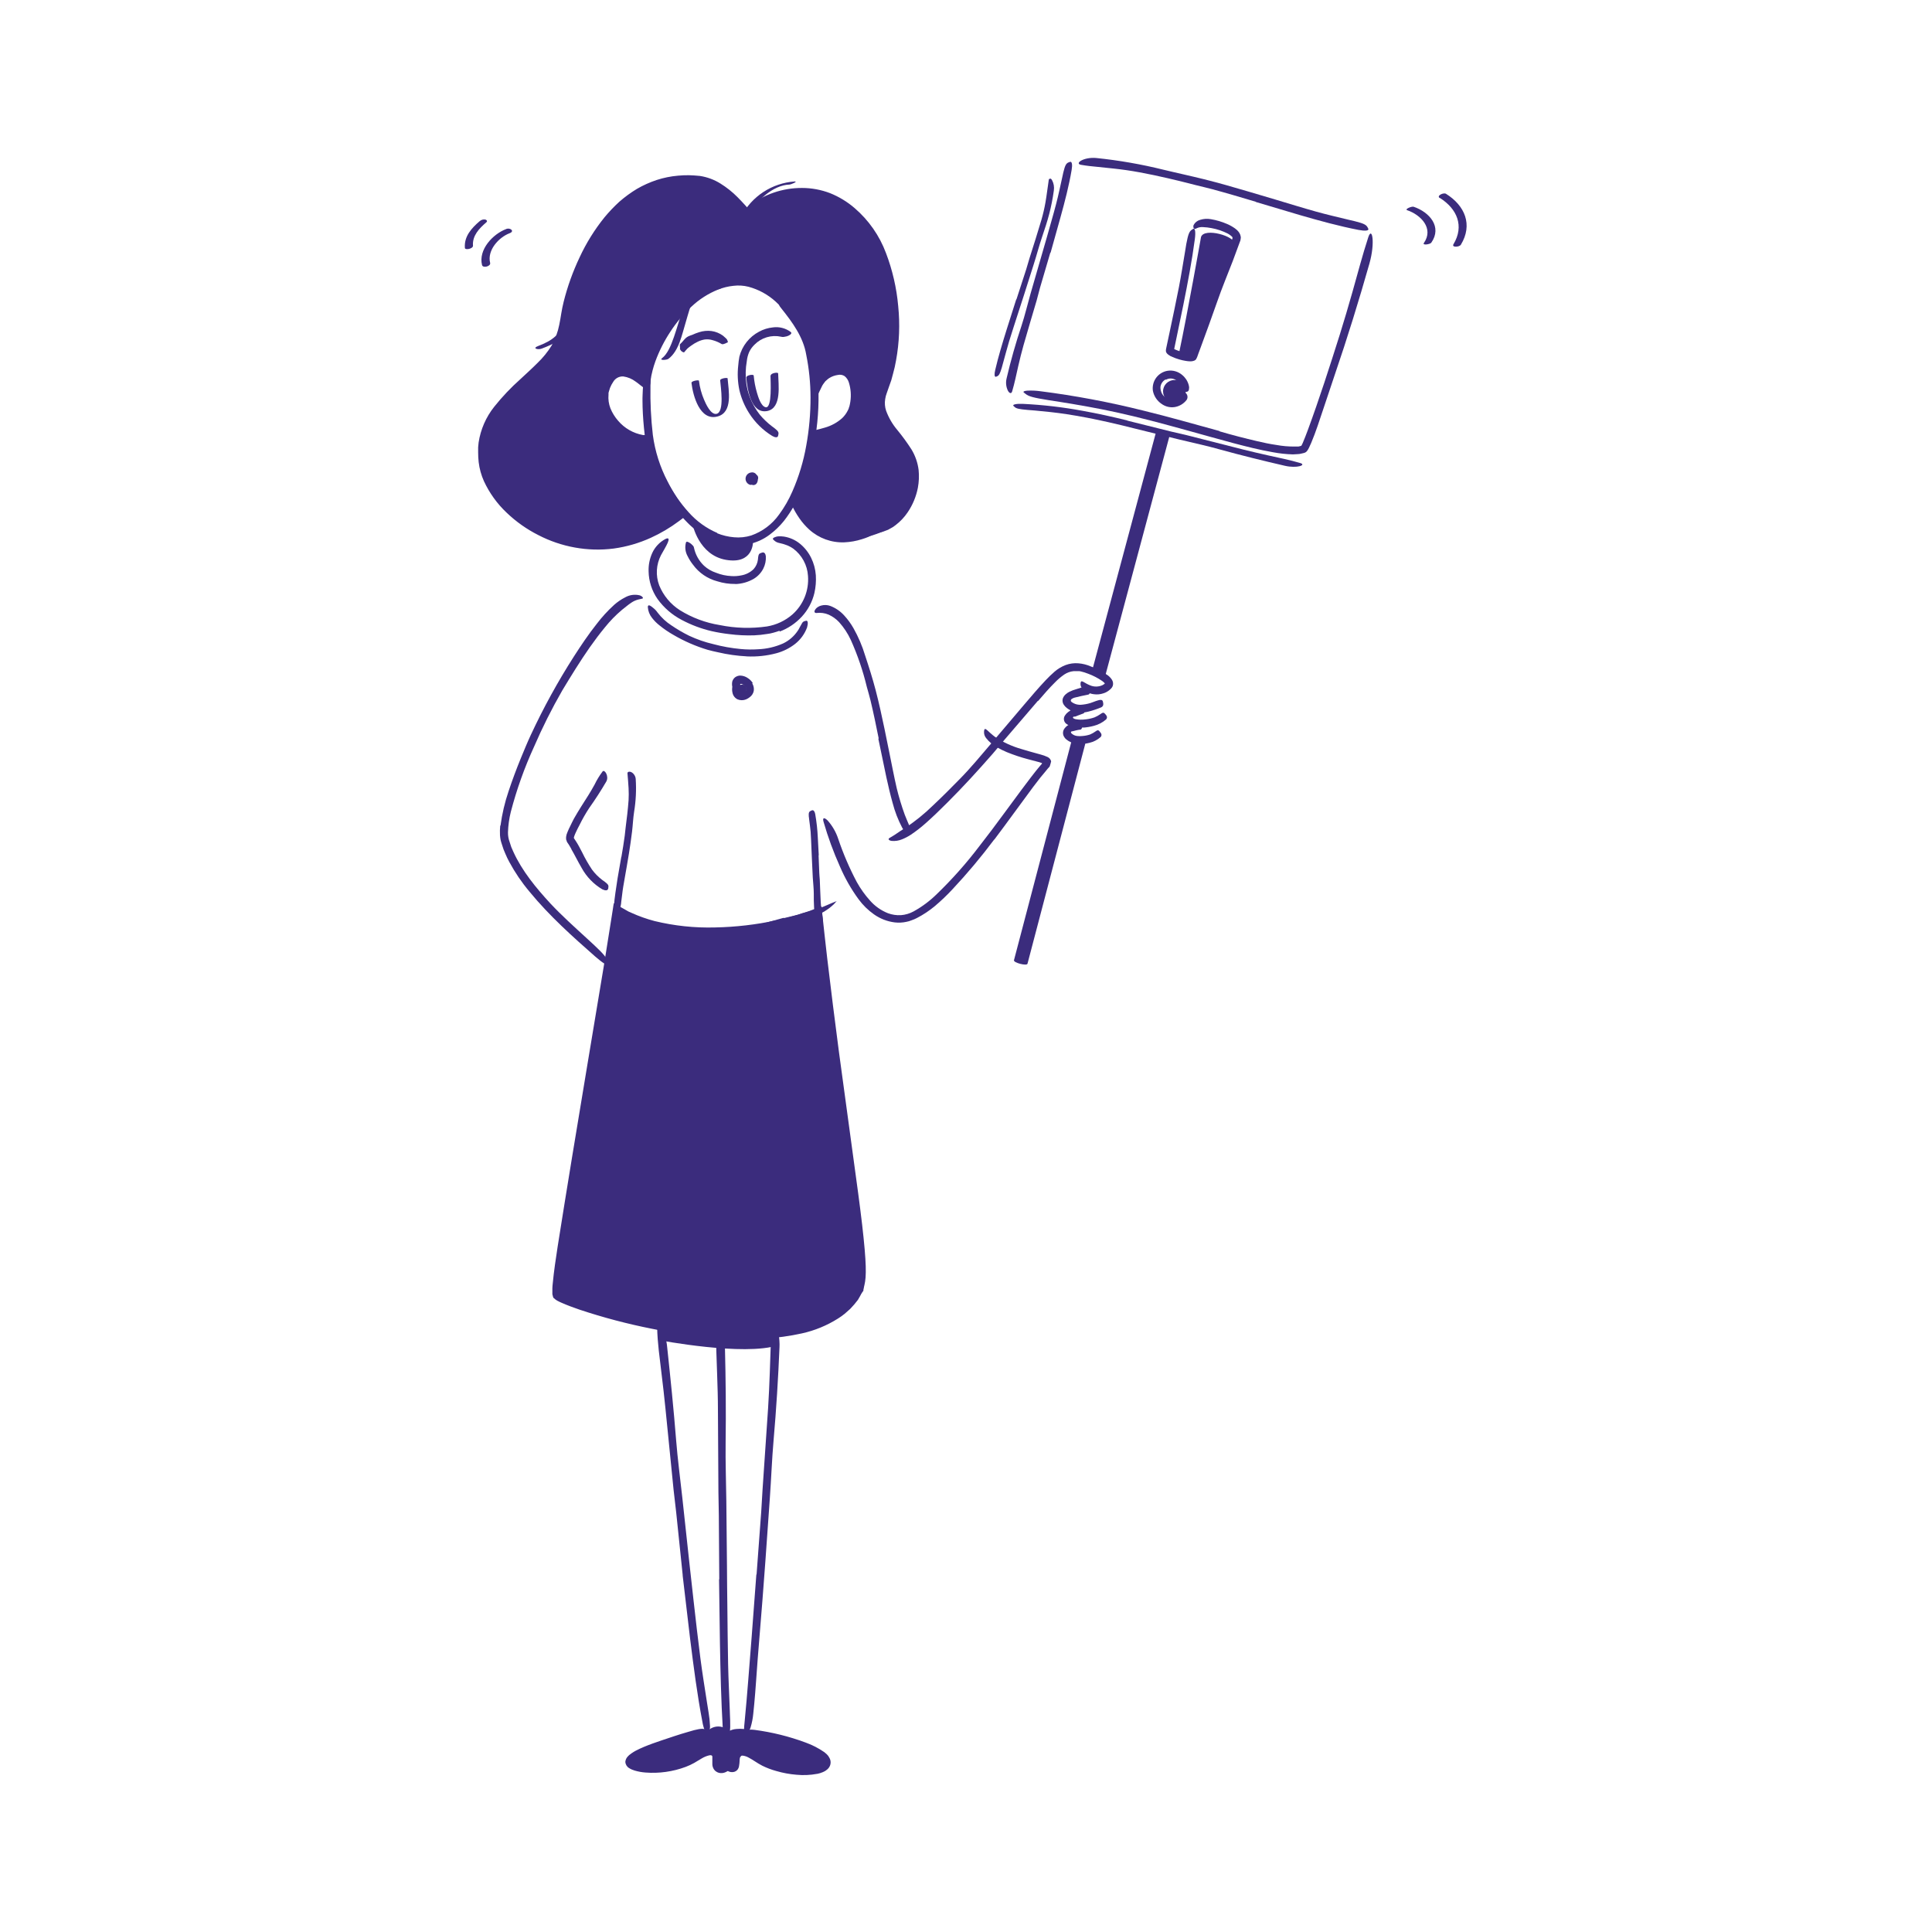 <svg width="300" height="300" viewBox="0 0 300 300" fill="none" xmlns="http://www.w3.org/2000/svg">
<path d="M106.012 244.615L105.003 234.882L104.593 231.334L103.341 218.809C103.156 216.957 102.943 215.094 102.718 213.265C102.447 210.9 102.089 208.557 102.043 206.14C102.043 205.379 102.36 205.488 102.712 206.094C103.203 207.048 103.503 208.089 103.595 209.157C104.108 213.963 104.605 218.78 104.991 223.655C105.222 226.569 105.626 229.58 105.949 232.552L107.01 242.359C107.23 244.367 107.455 246.398 107.68 248.388C108.026 251.434 108.366 254.492 108.758 257.504C109.064 259.852 109.433 262.119 109.791 264.427L110.033 265.944C110.148 266.614 110.22 267.29 110.247 267.969C110.275 268.289 110.213 268.611 110.068 268.898C110.02 269.01 109.962 269.118 109.895 269.221C109.785 269.342 109.647 269.221 109.497 268.886C109.29 268.378 109.143 267.848 109.058 267.305C108.268 263.186 107.703 258.819 107.155 254.423C106.774 251.163 106.387 247.88 106.001 244.615H106.012Z" fill="#3B2C7D"/>
<path d="M111.688 245.233L111.619 235.333L111.556 231.721L111.481 218.988C111.481 217.108 111.417 215.209 111.354 213.346C111.279 210.946 111.14 208.54 111.227 206.134C111.279 204.634 112.502 206.515 112.571 209.279C112.692 214.177 112.744 219.086 112.675 224.019C112.634 226.979 112.75 230.054 112.784 233.077L112.883 243.052C112.883 245.1 112.923 247.148 112.94 249.19C112.975 252.288 112.998 255.404 113.061 258.479C113.113 260.873 113.24 263.215 113.321 265.581C113.321 266.1 113.373 266.608 113.379 267.133C113.407 267.823 113.39 268.515 113.327 269.204C113.305 269.538 113.187 269.858 112.986 270.127C112.923 270.225 112.847 270.314 112.761 270.392C112.496 270.548 112.323 269.815 112.231 268.367C111.983 264.156 111.873 259.713 111.792 255.225C111.746 251.902 111.7 248.567 111.654 245.238L111.688 245.233Z" fill="#3B2C7D"/>
<path d="M117.481 244.483L118.202 234.744L118.416 231.185L119.269 218.654C119.391 216.802 119.466 214.933 119.535 213.092C119.627 210.727 119.65 208.344 119.887 205.985C120.037 204.513 121.139 206.44 121.041 209.169C120.839 214.004 120.544 218.833 120.117 223.696C119.864 226.581 119.754 229.644 119.541 232.621L118.848 242.429C118.698 244.442 118.542 246.467 118.392 248.475C118.144 251.521 117.902 254.59 117.654 257.619C117.469 259.973 117.337 262.286 117.117 264.617C117.077 265.131 117.025 265.638 116.962 266.158C116.895 266.846 116.762 267.526 116.564 268.188C116.485 268.517 116.298 268.81 116.033 269.019C115.946 269.097 115.849 269.163 115.744 269.215C115.45 269.279 115.496 268.558 115.641 267.179C116.044 263.077 116.35 258.686 116.708 254.296C116.956 251.031 117.204 247.748 117.446 244.488L117.481 244.483Z" fill="#3B2C7D"/>
<path d="M88.566 44.758C88.156 46.367 88.116 48.029 87.735 49.638C87.204 51.865 85.675 52.938 83.576 53.723C82.577 54.092 83.512 54.358 84.112 54.133C85.975 53.434 87.931 52.5 88.82 50.613C89.708 48.727 89.552 46.483 90.054 44.51C90.152 44.135 88.67 44.348 88.566 44.758Z" fill="#3B2C7D"/>
<path d="M116.316 33.404C117.378 31.206 120.02 28.748 122.576 28.661C122.824 28.661 123.978 28.159 123.395 28.177C121.658 28.299 119.981 28.865 118.526 29.82C117.07 30.776 115.884 32.089 115.082 33.634C115.007 33.784 116.166 33.715 116.316 33.404Z" fill="#3B2C7D"/>
<path d="M136.156 82.898C128.299 85.719 125.258 81.439 123.649 77.902C124.924 74.936 126.314 71.365 126.689 67.696C128.997 67.206 131.599 66.352 132.631 63.831C133.358 62.036 133.301 57.358 130.497 57.415C129.745 57.429 129.011 57.652 128.379 58.06C127.748 58.467 127.242 59.044 126.92 59.723C126.81 53.417 124.272 49.869 121.762 47.031C120.124 45.19 117.274 43.569 114.839 43.569C106.727 43.569 100.572 54.294 100.416 59.723C100.416 60.006 96.037 55.027 94.15 60.248C92.899 63.71 96.585 68.181 100.595 68.181C101.079 71.815 103.572 76.131 106.07 79.783C91.606 91.442 75.972 80.319 74.881 71.913C74.028 65.365 78.031 62.106 82.583 57.831C85.745 54.865 86.951 53.296 87.574 48.923C88.347 43.425 94.041 26.302 108.36 27.692C112.843 28.113 115.999 33.121 116.154 32.885C117.568 30.646 127.981 25.385 135.377 35.908C138.556 40.431 141.083 51.485 137.252 60.831C135.522 65.071 140.322 67.713 141.706 71.446C143.235 75.577 140.772 81.254 136.156 82.898Z" fill="#3B2C7D"/>
<path d="M87.873 51.346C87.624 52.356 87.235 53.327 86.719 54.23C86.181 55.127 85.54 55.958 84.81 56.706C83.413 58.159 81.925 59.417 80.558 60.744C79.161 62.009 77.933 63.45 76.906 65.031C75.941 66.59 75.435 68.389 75.446 70.223C75.285 73.932 77.633 77.261 80.465 79.661C81.907 80.876 83.518 81.873 85.248 82.621C86.972 83.385 88.803 83.881 90.677 84.092C93.415 84.405 96.187 84.095 98.788 83.186C100.091 82.735 101.345 82.155 102.533 81.456C103.144 81.132 103.687 80.711 104.264 80.348L105.014 79.771L105.117 79.696H105.146V79.667L105.106 79.604L104.148 78.121C103.785 77.544 103.421 76.967 103.075 76.332C102.372 75.121 101.746 73.867 101.2 72.577C100.923 71.925 100.687 71.261 100.473 70.581C100.381 70.234 100.271 69.894 100.196 69.542L100.087 69.034L100.058 68.856C100.058 68.775 99.96 68.809 99.902 68.792H99.74H99.602C99.229 68.733 98.862 68.64 98.506 68.515C97.797 68.277 97.13 67.93 96.527 67.488C95.928 67.055 95.387 66.547 94.917 65.977C94.446 65.397 94.058 64.754 93.763 64.067C93.466 63.366 93.308 62.613 93.296 61.852C93.297 61.08 93.466 60.318 93.792 59.619C94.096 58.874 94.614 58.235 95.281 57.784C95.653 57.558 96.075 57.429 96.51 57.409C96.92 57.391 97.33 57.446 97.721 57.571C98.085 57.69 98.434 57.847 98.765 58.038C98.927 58.125 99.083 58.223 99.239 58.327L99.463 58.477L99.573 58.557C99.673 58.634 99.771 58.715 99.867 58.8C99.867 58.8 99.925 58.857 99.942 58.834V58.742V58.552C99.942 58.5 99.942 58.448 99.942 58.396L99.994 58.096C100.064 57.813 100.115 57.519 100.196 57.242C100.34 56.665 100.525 56.129 100.721 55.586C101.127 54.506 101.611 53.457 102.169 52.448C103.279 50.423 104.689 48.579 106.352 46.979C108.026 45.335 110.091 44.144 112.352 43.517C113.526 43.188 114.755 43.104 115.964 43.269C117.125 43.483 118.24 43.899 119.258 44.498C119.941 44.89 120.584 45.348 121.179 45.865C121.48 46.137 121.765 46.426 122.033 46.73C122.292 47.025 122.54 47.307 122.783 47.602C123.79 48.778 124.663 50.062 125.385 51.432C126.094 52.801 126.612 54.261 126.925 55.771C127.006 56.152 127.081 56.527 127.127 56.925L127.208 57.502L127.242 57.819C127.242 58.038 127.242 58.217 127.277 58.396V58.529V58.592C127.314 58.51 127.359 58.43 127.41 58.355C127.502 58.211 127.615 58.081 127.744 57.969L127.842 57.894L128.085 57.721C128.252 57.617 128.425 57.519 128.598 57.432C128.953 57.264 129.327 57.138 129.712 57.057C130.11 56.975 130.52 56.959 130.923 57.011C131.138 57.041 131.347 57.099 131.546 57.184C132.126 57.449 132.591 57.914 132.856 58.494C133.188 59.185 133.384 59.933 133.433 60.698C133.492 61.443 133.459 62.193 133.335 62.931C133.273 63.313 133.17 63.688 133.029 64.05C132.869 64.406 132.676 64.746 132.452 65.065C131.538 66.293 130.251 67.192 128.783 67.627C128.437 67.754 128.085 67.852 127.733 67.95L127.277 68.065H127.173C127.173 68.065 127.081 68.065 127.092 68.123L127.058 68.388L126.989 68.884C126.937 69.242 126.867 69.6 126.798 69.952C126.508 71.363 126.122 72.752 125.644 74.111C125.408 74.792 125.154 75.461 124.889 76.125L124.167 77.856C124.167 77.902 124.375 78.305 124.537 78.594C124.698 78.882 124.865 79.171 125.044 79.482C125.396 80.058 125.806 80.595 126.267 81.086C126.722 81.569 127.238 81.99 127.802 82.338C128.374 82.668 128.989 82.915 129.631 83.071C130.952 83.354 132.319 83.354 133.64 83.071C134.056 82.979 134.425 82.927 134.725 82.846C135.025 82.765 135.302 82.702 135.469 82.661C135.856 82.581 136.046 82.581 136.046 82.661C136.046 82.742 135.85 82.863 135.469 83.054C135.29 83.152 135.06 83.267 134.789 83.388C134.517 83.509 134.212 83.607 133.831 83.729C132.947 84.011 132.029 84.174 131.102 84.213C129.1 84.289 127.147 83.578 125.662 82.234C125.092 81.717 124.582 81.136 124.144 80.504C123.914 80.186 123.712 79.846 123.504 79.5C123.412 79.321 123.314 79.148 123.215 78.969C123.117 78.79 122.99 78.519 122.881 78.288L122.754 78.029C122.73 77.986 122.709 77.941 122.69 77.896L122.748 77.763L122.973 77.221L123.204 76.644C123.354 76.281 123.498 75.911 123.648 75.536C124.506 73.467 125.152 71.315 125.575 69.115C125.633 68.844 125.667 68.567 125.708 68.296L125.794 67.575L125.846 67.182V66.981C125.846 66.929 125.973 66.94 126.031 66.917L126.867 66.727L127.335 66.611C127.6 66.548 127.86 66.467 128.114 66.392C129.099 66.11 130.008 65.609 130.773 64.927C131.121 64.594 131.41 64.203 131.627 63.773L131.783 63.45C131.783 63.34 131.852 63.242 131.887 63.127C131.95 62.885 132 62.641 132.037 62.394C132.191 61.39 132.114 60.364 131.812 59.394C131.697 59.006 131.467 58.663 131.154 58.407C131.001 58.307 130.828 58.239 130.648 58.207C130.467 58.175 130.282 58.181 130.104 58.223C129.646 58.285 129.207 58.44 128.812 58.679C128.761 58.708 128.713 58.741 128.667 58.777L128.598 58.823C128.557 58.847 128.52 58.879 128.489 58.915L128.16 59.204C128.056 59.325 127.952 59.48 127.848 59.619C127.786 59.696 127.732 59.779 127.687 59.867L127.508 60.236L127.121 61.038L126.164 63.023L126.054 60.525C126.025 59.607 125.962 58.794 125.91 57.992V57.686V57.536V57.461L125.864 57.15L125.771 56.532C125.685 56.123 125.627 55.707 125.512 55.309C125.113 53.694 124.461 52.151 123.579 50.74C123.136 50.026 122.648 49.34 122.119 48.686C121.848 48.357 121.577 48.029 121.294 47.711C121.032 47.4 120.749 47.106 120.446 46.834C119.242 45.74 117.794 44.949 116.223 44.527C115.458 44.334 114.664 44.285 113.881 44.382C113.072 44.465 112.278 44.66 111.521 44.959C109.977 45.578 108.564 46.482 107.356 47.625C106.111 48.781 105.014 50.087 104.09 51.513C103.15 52.937 102.376 54.465 101.783 56.065C101.61 56.538 101.46 57.023 101.333 57.507C101.264 57.755 101.212 58.004 101.16 58.252L101.119 58.459C101.119 58.575 101.079 58.684 101.062 58.806C101.027 59.036 101.015 59.284 100.992 59.532C100.963 59.679 100.922 59.824 100.871 59.965L100.704 60.167L100.623 60.271C100.623 60.317 100.525 60.311 100.496 60.317C100.403 60.324 100.308 60.312 100.219 60.282C100.093 60.255 99.972 60.206 99.862 60.138C99.718 60.04 99.579 59.934 99.446 59.821L99.031 59.492L98.713 59.261C98.149 58.831 97.484 58.553 96.781 58.454C96.472 58.436 96.163 58.504 95.89 58.649C95.616 58.795 95.388 59.012 95.229 59.279C95.025 59.578 94.854 59.899 94.721 60.236C94.656 60.406 94.602 60.579 94.56 60.755L94.49 61.009V61.275C94.422 62.002 94.525 62.735 94.79 63.415C95.078 64.115 95.479 64.762 95.979 65.331C96.969 66.499 98.336 67.284 99.844 67.552C99.912 67.557 99.979 67.557 100.046 67.552H100.289L100.767 67.586H101.01C101.062 67.586 101.062 67.621 101.067 67.661V67.788L101.148 68.284C101.177 68.44 101.206 68.648 101.229 68.752L101.292 69.04C101.333 69.236 101.379 69.427 101.437 69.617C101.645 70.404 101.909 71.175 102.227 71.925C102.864 73.424 103.608 74.876 104.454 76.269C104.875 76.973 105.314 77.665 105.764 78.352L106.727 79.788C106.727 79.823 106.785 79.857 106.79 79.892L106.687 79.973L106.479 80.129L106.064 80.44L105.423 80.925C104.068 81.938 102.607 82.802 101.067 83.504C99.236 84.34 97.293 84.903 95.298 85.177C93.294 85.434 91.263 85.381 89.275 85.021C87.29 84.665 85.371 84.012 83.581 83.082C81.786 82.177 80.135 81.01 78.683 79.621C77.201 78.227 76.001 76.563 75.146 74.717C74.723 73.776 74.447 72.776 74.327 71.752C74.271 71.246 74.244 70.737 74.246 70.229C74.246 69.975 74.246 69.715 74.246 69.461L74.321 68.7C74.629 66.679 75.461 64.773 76.733 63.173C77.972 61.618 79.342 60.172 80.829 58.852C81.712 58.027 82.612 57.219 83.448 56.377C84.295 55.57 85.035 54.659 85.652 53.665C86.221 52.651 86.624 51.553 86.846 50.411C86.967 49.834 87.06 49.257 87.152 48.681C87.244 48.104 87.377 47.469 87.521 46.875C88.118 44.493 88.949 42.176 90.002 39.957C91.032 37.736 92.33 35.65 93.867 33.744C94.58 32.884 95.351 32.075 96.175 31.321C97.024 30.581 97.935 29.915 98.898 29.331C99.875 28.765 100.908 28.302 101.979 27.946C103.054 27.597 104.165 27.373 105.29 27.277C105.85 27.225 106.413 27.202 106.975 27.207C107.552 27.236 108.089 27.248 108.665 27.317C109.807 27.489 110.901 27.893 111.879 28.506C112.836 29.101 113.721 29.806 114.515 30.605C114.908 30.998 115.289 31.407 115.669 31.823L116.021 32.215C116.137 32.429 116.229 32.169 116.333 32.082L116.442 31.973L116.656 31.788C116.806 31.661 116.956 31.546 117.112 31.436C117.422 31.216 117.744 31.012 118.075 30.825C118.734 30.461 119.423 30.156 120.135 29.913C121.553 29.425 123.043 29.179 124.542 29.186C126.036 29.188 127.516 29.464 128.91 30C130.291 30.556 131.572 31.335 132.7 32.307C134.889 34.187 136.567 36.59 137.575 39.294C138.584 41.94 139.223 44.712 139.473 47.532C139.76 50.344 139.647 53.181 139.139 55.961C139.02 56.66 138.864 57.351 138.671 58.032L138.394 59.059C138.285 59.4 138.158 59.729 138.037 60.063C137.915 60.398 137.789 60.744 137.69 61.056C137.578 61.348 137.499 61.651 137.454 61.961C137.349 62.573 137.399 63.202 137.598 63.79C137.998 64.874 138.584 65.879 139.329 66.761C140.122 67.725 140.858 68.734 141.533 69.784C142.119 70.753 142.497 71.834 142.64 72.957C142.736 73.889 142.697 74.829 142.525 75.75C142.259 77.113 141.72 78.409 140.939 79.557C140.432 80.309 139.807 80.974 139.087 81.525L138.671 81.831L138.262 82.061L137.887 82.269L137.517 82.407C137.108 82.579 136.68 82.701 136.242 82.771C136.017 82.771 136.064 82.713 136.34 82.534C136.473 82.442 136.675 82.338 136.917 82.188C137.16 82.038 137.448 81.859 137.754 81.611C138.559 81 139.257 80.259 139.819 79.419C140.614 78.257 141.153 76.939 141.4 75.554C141.619 74.403 141.566 73.218 141.244 72.092C140.874 70.97 140.297 69.927 139.542 69.017C138.798 68.031 137.956 67.067 137.235 65.919C136.861 65.329 136.566 64.693 136.358 64.027C136.149 63.318 136.094 62.572 136.196 61.84C136.196 61.656 136.242 61.471 136.289 61.263L136.456 60.744C136.571 60.375 136.669 60.127 136.773 59.821C136.997 59.243 137.19 58.654 137.35 58.056C137.517 57.479 137.685 56.855 137.794 56.238L137.973 55.321C138.031 55.009 138.06 54.698 138.106 54.392C138.427 51.89 138.443 49.358 138.152 46.852C137.868 44.332 137.262 41.86 136.346 39.496C135.895 38.338 135.314 37.235 134.615 36.207C133.893 35.185 133.061 34.245 132.135 33.404C131.223 32.573 130.195 31.881 129.083 31.35C127.972 30.836 126.786 30.507 125.569 30.375C123.103 30.149 120.626 30.684 118.473 31.909C118.212 32.06 117.959 32.226 117.717 32.406C117.597 32.49 117.482 32.58 117.371 32.677C117.342 32.697 117.315 32.72 117.29 32.746L117.175 32.85C117.052 32.968 116.94 33.097 116.84 33.236L116.592 33.461C116.556 33.501 116.513 33.534 116.465 33.559L116.362 33.588L116.148 33.634C116.066 33.647 115.982 33.647 115.9 33.634C115.565 33.571 115.237 33.167 114.931 32.821L114.417 32.244L113.956 31.754C113.344 31.118 112.676 30.538 111.96 30.023C111.268 29.512 110.506 29.104 109.698 28.811C109.307 28.675 108.903 28.576 108.492 28.517C108.094 28.465 107.615 28.459 107.177 28.43C103.585 28.319 100.083 29.565 97.369 31.921C94.6 34.229 92.546 37.367 90.994 40.684C90.22 42.363 89.576 44.099 89.067 45.877C88.814 46.759 88.594 47.648 88.433 48.536L88.208 49.927C88.121 50.411 88.023 50.89 87.902 51.369L87.873 51.346Z" fill="#3B2C7D"/>
<path d="M111.348 82.8C112.193 83.14 113.083 83.352 113.991 83.428C114.885 83.511 115.787 83.417 116.644 83.151C118.388 82.542 119.899 81.407 120.971 79.903C121.796 78.786 122.491 77.578 123.043 76.303C124.042 74.027 124.765 71.639 125.194 69.19C125.645 66.716 125.867 64.205 125.858 61.69C125.853 59.477 125.631 57.271 125.194 55.102C124.739 52.332 123.037 50.03 121.277 47.827C120.7 47.134 121.035 47.007 121.773 47.377C122.939 48.026 123.918 48.964 124.618 50.099C125.471 51.414 126.073 52.875 126.394 54.409C126.696 55.879 126.9 57.367 127.006 58.863C127.218 61.853 127.088 64.857 126.619 67.817C126.043 71.348 125.171 75.028 123.418 78.317C122.927 79.217 122.364 80.076 121.733 80.884C121.08 81.696 120.326 82.421 119.489 83.042C118.642 83.676 117.68 84.139 116.656 84.403C115.632 84.657 114.57 84.72 113.523 84.588C110.989 84.228 108.64 83.053 106.831 81.242C104.167 78.568 102.188 75.29 101.062 71.688C100.595 70.32 100.274 68.906 100.104 67.471C99.937 66.052 99.827 64.638 99.781 63.213C99.781 62.584 99.746 61.967 99.781 61.332C99.856 58.978 100.069 58.234 100.45 57.778C100.527 57.669 100.616 57.568 100.716 57.478C101.004 57.3 101.05 58.252 101.004 59.925C100.956 62.468 101.08 65.013 101.373 67.54C101.712 70.076 102.493 72.532 103.681 74.798C104.537 76.51 105.622 78.097 106.906 79.517C108.145 80.925 109.685 82.038 111.412 82.771L111.348 82.8Z" fill="#3B2C7D"/>
<path d="M121.046 97.944C120.729 98.071 120.4 98.152 120.077 98.25C119.754 98.348 119.413 98.406 119.09 98.446C118.437 98.556 117.778 98.625 117.117 98.654C115.83 98.697 114.541 98.635 113.263 98.469C112.332 98.365 111.408 98.209 110.494 98.002C108.888 97.626 107.336 97.044 105.879 96.271C104.375 95.492 103.077 94.369 102.088 92.994C101.22 91.737 100.743 90.252 100.715 88.725C100.679 87.731 100.877 86.743 101.292 85.84C101.719 84.922 102.434 84.169 103.329 83.694C103.906 83.417 103.906 83.763 103.686 84.271C103.467 84.779 103.052 85.46 102.636 86.21C102.265 86.927 102.049 87.714 102.001 88.52C101.954 89.326 102.076 90.133 102.359 90.888C103.006 92.48 104.131 93.83 105.579 94.754C107.466 95.926 109.569 96.711 111.763 97.061C114.175 97.553 116.654 97.625 119.09 97.275C120.551 97.033 121.916 96.392 123.036 95.423C123.876 94.68 124.533 93.753 124.954 92.714C125.375 91.675 125.55 90.552 125.465 89.435C125.415 88.599 125.182 87.785 124.783 87.05C124.385 86.314 123.83 85.675 123.157 85.177C122.87 84.98 122.562 84.814 122.24 84.681C121.811 84.515 121.369 84.386 120.919 84.294C120.681 84.24 120.459 84.13 120.273 83.971C120.189 83.907 120.112 83.836 120.042 83.758C119.956 83.636 120.042 83.515 120.342 83.406C120.524 83.327 120.72 83.284 120.919 83.279C121.034 83.279 121.156 83.279 121.294 83.279L121.721 83.319C122.638 83.46 123.501 83.845 124.219 84.433C124.946 85.027 125.536 85.771 125.95 86.613C126.367 87.462 126.616 88.382 126.682 89.325C126.74 90.254 126.664 91.187 126.457 92.094C126.131 93.466 125.455 94.73 124.496 95.763C123.547 96.79 122.372 97.58 121.063 98.071L121.046 97.944Z" fill="#3B2C7D"/>
<path d="M114.175 90.675C113.229 90.688 112.286 90.55 111.383 90.265C109.872 89.868 108.544 88.964 107.621 87.704C107.287 87.282 106.999 86.826 106.762 86.342C106.41 85.701 106.321 84.948 106.514 84.242C106.583 84.017 106.889 84.144 107.171 84.346C107.311 84.443 107.439 84.555 107.552 84.681C107.664 84.775 107.737 84.906 107.76 85.05C107.985 86.114 108.526 87.085 109.312 87.837C109.849 88.332 110.487 88.705 111.181 88.933C111.94 89.239 112.746 89.415 113.564 89.452C114.066 89.486 114.57 89.453 115.064 89.354C115.801 89.235 116.484 88.893 117.019 88.373C117.387 87.962 117.62 87.449 117.689 86.902C117.709 86.784 117.72 86.664 117.723 86.544C117.787 86.106 117.833 85.967 118.179 85.858L118.41 85.788C118.664 85.737 118.866 85.956 118.918 86.365C118.963 87.04 118.823 87.714 118.514 88.315C118.18 88.956 117.677 89.492 117.06 89.867C116.183 90.381 115.191 90.665 114.175 90.692V90.675Z" fill="#3B2C7D"/>
<path d="M77.719 128.198C77.965 126.371 78.388 124.572 78.983 122.827C79.56 121.096 80.189 119.411 80.875 117.738C81.377 116.521 81.873 115.304 82.427 114.115C84.379 109.914 86.611 105.849 89.108 101.948C90.221 100.217 91.381 98.486 92.65 96.888C93.457 95.826 94.359 94.839 95.344 93.94C95.868 93.473 96.45 93.075 97.075 92.757C97.747 92.375 98.538 92.26 99.291 92.434C99.471 92.477 99.635 92.572 99.764 92.706C99.844 92.792 99.856 92.861 99.816 92.913C99.775 92.965 99.475 93.006 99.141 93.086C98.742 93.185 98.365 93.355 98.027 93.588C97.606 93.865 97.133 94.252 96.596 94.684C95.622 95.502 94.731 96.414 93.937 97.407C93.112 98.406 92.327 99.456 91.571 100.529C90.066 102.686 88.687 104.931 87.302 107.227C85.678 110.053 84.216 112.969 82.923 115.961C81.432 119.214 80.228 122.59 79.323 126.052C79.061 127.096 78.912 128.166 78.879 129.242C78.868 129.758 78.957 130.271 79.139 130.754L79.387 131.521L79.71 132.259C81.071 135.254 83.246 137.884 85.479 140.307C87.245 142.188 89.137 143.884 91.023 145.615L92.275 146.769C93.816 148.211 94.237 148.765 94.318 149.319C94.35 149.439 94.368 149.563 94.37 149.688C94.323 150.011 93.591 149.538 92.431 148.534C89.004 145.517 85.352 142.281 82.208 138.444C81.009 137.017 79.959 135.47 79.075 133.829C78.85 133.413 78.645 132.985 78.464 132.548C78.263 132.111 78.095 131.66 77.962 131.198C77.893 130.961 77.806 130.759 77.748 130.488C77.693 130.226 77.657 129.96 77.639 129.692C77.612 129.198 77.624 128.702 77.673 128.209L77.719 128.198Z" fill="#3B2C7D"/>
<path d="M136.443 114.669C136.051 112.696 135.641 110.723 135.174 108.767C135.001 108.057 134.793 107.353 134.597 106.65C133.997 104.153 133.166 101.718 132.116 99.375C131.648 98.364 131.032 97.428 130.288 96.6C129.832 96.113 129.285 95.721 128.678 95.446C128.095 95.197 127.456 95.105 126.826 95.18C126.428 95.227 126.347 94.921 126.682 94.528C126.776 94.416 126.889 94.32 127.016 94.246C127.174 94.144 127.348 94.07 127.53 94.027C127.992 93.902 128.482 93.924 128.932 94.09C129.755 94.407 130.492 94.913 131.084 95.567C131.632 96.163 132.112 96.82 132.514 97.523C133.281 98.879 133.895 100.317 134.343 101.809C134.92 103.54 135.497 105.357 135.97 107.163C136.484 109.142 136.922 111.138 137.338 113.14L138.088 116.827C138.468 118.684 138.82 120.553 139.241 122.382C139.582 123.777 139.998 125.152 140.487 126.502C140.597 126.796 140.713 127.078 140.834 127.355C141.278 128.411 141.411 128.619 141.313 129.011C141.313 129.092 141.313 129.202 141.313 129.288C141.313 129.375 141.139 129.478 140.874 129.352C140.539 129.148 140.266 128.856 140.084 128.509C139.445 127.296 138.95 126.012 138.607 124.684C138.238 123.369 137.926 122.03 137.632 120.686L136.386 114.703L136.443 114.669Z" fill="#3B2C7D"/>
<path d="M161.173 108.813L155.98 114.865C155.351 115.604 154.746 116.359 154.105 117.092C151.85 119.665 149.536 122.204 147.101 124.627C146.023 125.7 144.926 126.779 143.784 127.788C143.046 128.449 142.264 129.058 141.442 129.611C141.011 129.895 140.553 130.135 140.075 130.327C139.559 130.543 138.998 130.629 138.442 130.575C138.061 130.523 137.94 130.344 137.992 130.246C138.044 130.148 138.251 130.044 138.488 129.906C138.961 129.646 139.561 129.173 140.444 128.636C142.039 127.589 143.529 126.389 144.892 125.054C146.311 123.721 147.701 122.325 149.086 120.911C150.748 119.221 152.317 117.311 153.898 115.465L159.09 109.35C160.163 108.092 161.23 106.834 162.373 105.623C162.811 105.167 163.261 104.717 163.751 104.296C164.259 103.857 164.839 103.51 165.465 103.269C166.1 103.032 166.78 102.94 167.455 102.998C168.114 103.051 168.759 103.213 169.365 103.477C170.304 103.816 171.192 104.279 172.007 104.856C172.25 105.034 172.46 105.253 172.63 105.502C172.733 105.647 172.8 105.815 172.827 105.991C172.854 106.167 172.84 106.347 172.786 106.517C172.719 106.688 172.614 106.842 172.48 106.967C172.361 107.08 172.234 107.185 172.1 107.279C171.867 107.449 171.608 107.577 171.332 107.659C170.859 107.82 170.356 107.868 169.861 107.798C169.213 107.725 168.605 107.444 168.13 106.996C168.017 106.894 167.927 106.768 167.866 106.628C167.805 106.487 167.775 106.335 167.778 106.183C167.783 106.076 167.802 105.972 167.836 105.871C168.003 105.606 168.413 106.079 169.267 106.419C169.574 106.55 169.906 106.614 170.24 106.608C170.574 106.602 170.903 106.526 171.205 106.384C171.274 106.35 171.34 106.309 171.401 106.263L171.494 106.2L171.54 106.148C171.54 106.148 171.54 106.113 171.54 106.096C171.533 106.076 171.519 106.059 171.5 106.05C171.39 105.936 171.27 105.831 171.142 105.738C170.469 105.279 169.742 104.903 168.978 104.619C168.604 104.469 168.218 104.347 167.825 104.256C167.751 104.237 167.675 104.223 167.6 104.215H167.3C167.103 104.215 166.913 104.215 166.723 104.215C166.194 104.265 165.686 104.448 165.246 104.746C164.742 105.097 164.272 105.495 163.844 105.934C162.926 106.84 162.055 107.85 161.184 108.865L161.173 108.813Z" fill="#3B2C7D"/>
<path d="M154.393 130.344C152.367 133.051 150.193 135.643 147.88 138.109C147.031 139.023 146.127 139.884 145.174 140.688C144.311 141.411 143.37 142.036 142.37 142.552C142.114 142.686 141.848 142.8 141.574 142.892L141.159 143.042C141.014 143.082 140.864 143.111 140.72 143.146C140.135 143.272 139.532 143.301 138.937 143.232C137.778 143.088 136.673 142.66 135.718 141.986C134.793 141.336 133.981 140.539 133.312 139.627C132.163 138.052 131.196 136.353 130.428 134.561C129.42 132.316 128.572 130.002 127.889 127.638C127.67 126.917 127.999 126.9 128.512 127.402C129.25 128.229 129.81 129.199 130.157 130.252C130.936 132.562 131.9 134.806 133.041 136.961C133.616 137.998 134.307 138.966 135.101 139.846C135.861 140.711 136.816 141.384 137.887 141.807C138.528 142.041 139.209 142.144 139.889 142.107C140.577 142.056 141.245 141.859 141.851 141.53C143.155 140.811 144.357 139.918 145.422 138.877C147.834 136.553 150.062 134.045 152.085 131.377C153.366 129.744 154.607 128.082 155.835 126.409L158.645 122.602L160.07 120.715L160.797 119.78L161.172 119.319L161.489 118.938L161.599 118.811L161.755 118.632C161.755 118.598 161.824 118.575 161.812 118.534C161.789 118.501 161.754 118.476 161.714 118.465C161.566 118.406 161.414 118.358 161.259 118.321L159.666 117.9C158.533 117.604 157.421 117.234 156.337 116.792C155.831 116.58 155.337 116.337 154.86 116.065C154.189 115.708 153.599 115.215 153.13 114.617C152.896 114.337 152.778 113.977 152.801 113.613C152.803 113.493 152.827 113.374 152.87 113.261C153.049 112.984 153.447 113.636 154.491 114.415C155.76 115.258 157.151 115.898 158.616 116.313C159.372 116.55 160.145 116.763 160.924 116.977L161.57 117.155C161.951 117.253 162.322 117.386 162.678 117.553C162.813 117.616 162.932 117.709 163.026 117.825C163.12 117.941 163.187 118.077 163.22 118.223C163.16 118.495 163.083 118.763 162.989 119.025C162.793 119.244 162.58 119.469 162.412 119.7L162.084 120.098L161.507 120.79L160.41 122.221C158.409 124.909 156.43 127.678 154.387 130.384L154.393 130.344Z" fill="#3B2C7D"/>
<path d="M167.152 110.602C166.803 110.543 166.465 110.428 166.154 110.261C165.99 110.174 165.834 110.073 165.686 109.961C165.498 109.822 165.334 109.652 165.202 109.459C165.104 109.324 165.038 109.17 165.006 109.007C164.974 108.843 164.978 108.675 165.017 108.513C165.105 108.231 165.274 107.981 165.502 107.792C165.675 107.637 165.869 107.507 166.079 107.406C166.425 107.239 166.786 107.104 167.157 107.002L168.098 106.707C168.504 106.525 168.957 106.469 169.396 106.546C169.557 106.592 169.488 106.909 169.396 107.215C169.304 107.521 169.177 107.827 168.992 107.856C168.311 107.982 167.561 108.156 166.857 108.329C166.685 108.375 166.522 108.453 166.379 108.559C166.316 108.614 166.277 108.69 166.269 108.773C166.269 108.871 166.321 108.934 166.419 109.021C166.595 109.149 166.79 109.25 166.996 109.321C167.272 109.413 167.564 109.453 167.855 109.436C168.347 109.404 168.833 109.315 169.304 109.171C169.684 109.061 170.054 108.877 170.457 108.767C170.549 108.734 170.644 108.709 170.74 108.692C171.109 108.64 171.242 108.75 171.288 109.079C171.303 109.153 171.313 109.228 171.317 109.304C171.326 109.414 171.301 109.525 171.244 109.62C171.187 109.715 171.101 109.79 171 109.834C170.368 110.097 169.718 110.315 169.055 110.486C168.428 110.654 167.775 110.704 167.129 110.636L167.152 110.602Z" fill="#3B2C7D"/>
<path d="M168.208 112.961C167.923 112.969 167.638 112.959 167.354 112.933C167.216 112.933 167.071 112.904 166.893 112.869L166.645 112.823L166.327 112.736C166.039 112.673 165.768 112.545 165.537 112.361C165.357 112.211 165.24 111.998 165.208 111.766C165.176 111.534 165.232 111.298 165.364 111.104C165.494 110.896 165.663 110.714 165.86 110.567C165.957 110.487 166.059 110.414 166.166 110.348L166.321 110.256L166.443 110.192L167.262 109.76C167.603 109.533 168.006 109.418 168.416 109.431C168.56 109.431 168.554 109.777 168.508 110.094C168.462 110.411 168.398 110.729 168.237 110.781C167.948 110.879 167.66 110.994 167.348 111.115L167.123 111.208C167.066 111.208 166.945 111.294 166.95 111.271C166.893 111.26 166.834 111.26 166.777 111.271C166.679 111.271 166.598 111.363 166.61 111.438C166.621 111.513 166.708 111.548 166.766 111.583C166.865 111.639 166.975 111.674 167.089 111.686C167.31 111.724 167.534 111.745 167.758 111.75C168.051 111.755 168.344 111.738 168.635 111.698C169.087 111.645 169.532 111.542 169.962 111.392C170.287 111.255 170.597 111.083 170.885 110.879C170.946 110.833 171.01 110.791 171.075 110.752C171.323 110.613 171.433 110.648 171.652 110.913L171.796 111.098C171.866 111.19 171.9 111.304 171.89 111.419C171.88 111.535 171.829 111.642 171.745 111.721C171.199 112.193 170.551 112.531 169.852 112.708C169.315 112.853 168.764 112.946 168.208 112.985V112.961Z" fill="#3B2C7D"/>
<path d="M167.561 115.534C166.963 115.525 166.378 115.351 165.871 115.032C165.762 114.963 165.658 114.885 165.56 114.802C165.45 114.715 165.356 114.609 165.283 114.49C165.14 114.293 165.062 114.056 165.062 113.812C165.062 113.569 165.14 113.331 165.283 113.134C165.527 112.798 165.866 112.542 166.258 112.402C166.54 112.286 166.835 112.182 167.094 112.096C167.279 112.012 167.479 111.965 167.681 111.958C167.884 111.951 168.087 111.984 168.277 112.055C168.404 112.113 168.277 112.419 168.156 112.713C168.035 113.007 167.919 113.29 167.792 113.29C167.539 113.317 167.289 113.361 167.042 113.423C166.838 113.485 166.63 113.535 166.419 113.573C166.402 113.573 166.385 113.578 166.369 113.585C166.353 113.592 166.339 113.603 166.327 113.616C166.315 113.628 166.306 113.644 166.3 113.66C166.294 113.676 166.291 113.694 166.292 113.711C166.306 113.782 166.342 113.847 166.396 113.896C166.641 114.121 166.953 114.259 167.285 114.288C167.541 114.317 167.801 114.317 168.058 114.288C168.468 114.261 168.873 114.182 169.263 114.052C169.561 113.926 169.844 113.767 170.106 113.578C170.163 113.544 170.215 113.498 170.279 113.463C170.504 113.342 170.602 113.377 170.804 113.648C170.85 113.705 170.896 113.763 170.942 113.832C171.011 113.921 171.045 114.032 171.039 114.145C171.033 114.257 170.986 114.363 170.908 114.444C170.408 114.891 169.802 115.203 169.148 115.35C168.637 115.478 168.112 115.544 167.585 115.546L167.561 115.534Z" fill="#3B2C7D"/>
<path d="M88.727 131.844C88.641 131.671 88.543 131.515 88.445 131.354C88.347 131.192 88.352 131.192 88.3 131.117L88.087 130.806C88.058 130.731 87.995 130.673 87.995 130.586C87.995 130.5 87.914 130.448 87.914 130.367C87.888 130.211 87.888 130.051 87.914 129.894C87.922 129.818 87.938 129.742 87.96 129.669C87.96 129.617 87.989 129.554 88.006 129.508L88.11 129.225C88.254 128.861 88.41 128.538 88.577 128.209C88.745 127.881 88.924 127.465 89.126 127.108C89.835 125.861 90.608 124.667 91.37 123.467C91.704 122.936 92.016 122.388 92.322 121.84C92.668 121.118 93.086 120.432 93.568 119.792C93.885 119.406 94.6 120.554 94.145 121.356C93.32 122.769 92.443 124.131 91.491 125.469C90.941 126.306 90.444 127.177 90.002 128.077C89.783 128.486 89.57 128.902 89.385 129.317C89.296 129.504 89.219 129.697 89.154 129.894C89.108 130.033 89.079 130.113 89.154 130.206L89.391 130.563C89.777 131.14 90.095 131.781 90.412 132.386C90.856 133.303 91.363 134.188 91.929 135.034C92.382 135.643 92.918 136.185 93.522 136.644C93.649 136.748 93.787 136.834 93.92 136.927C94.399 137.302 94.531 137.434 94.462 137.804C94.462 137.884 94.462 137.971 94.416 138.046C94.335 138.294 94.001 138.323 93.533 138.098C92.179 137.297 91.067 136.145 90.314 134.763C89.737 133.783 89.247 132.761 88.71 131.85L88.727 131.844Z" fill="#3B2C7D"/>
<path d="M134.066 200.434C124.138 214.281 87.578 202.436 86.545 201.104C85.72 199.615 92.124 164.648 95.689 140.988C104.291 146.579 119.839 144.45 127.23 141.259C129.549 163.096 134.424 193.875 134.066 200.434Z" fill="#3B2C7D"/>
<path d="M108.168 145.16C105.52 145.053 102.895 144.622 100.351 143.879C99.066 143.491 97.822 142.981 96.635 142.356L96.376 142.206L96.306 142.165L96.243 142.125C96.243 142.125 96.243 142.171 96.243 142.194L96.041 143.469C95.233 148.581 94.385 153.687 93.531 158.787C92.916 162.513 92.301 166.237 91.685 169.956C90.578 176.538 89.424 183.069 88.374 189.629C87.872 192.906 87.324 196.2 87.012 199.471C87.012 199.673 86.978 199.875 86.972 200.077C86.966 200.279 86.972 200.492 86.972 200.654C86.972 200.815 86.972 200.844 87.064 200.89C87.109 200.92 87.155 200.947 87.203 200.971C87.283 201.012 87.358 201.058 87.456 201.098C88.177 201.433 88.956 201.715 89.729 201.992C91.281 202.569 92.868 203.025 94.46 203.463C100.112 205.056 105.911 206.072 111.768 206.498C115.488 206.786 119.228 206.621 122.908 206.008C124.725 205.695 126.497 205.164 128.187 204.427C129.87 203.718 131.403 202.696 132.704 201.415C134.164 199.725 134.279 200.077 133.218 201.842C132.848 202.335 132.447 202.803 132.018 203.244L131.164 204C130.835 204.267 130.49 204.513 130.131 204.738C128.411 205.826 126.516 206.606 124.529 207.046C122.608 207.469 120.655 207.739 118.691 207.854C116.74 207.955 114.786 207.955 112.835 207.854C108.958 207.625 105.102 207.12 101.297 206.342C97.472 205.589 93.7 204.595 90.001 203.365C89.078 203.048 88.16 202.713 87.237 202.31C86.995 202.2 86.799 202.119 86.499 201.952C86.313 201.841 86.141 201.71 85.985 201.56C85.881 201.502 85.893 201.375 85.853 201.277L85.772 200.965C85.764 200.862 85.764 200.758 85.772 200.654V200.44V200.054C85.772 199.794 85.806 199.552 85.829 199.304C86.014 197.342 86.308 195.433 86.597 193.535C88.045 184.367 89.62 174.86 91.177 165.508L93.745 150.092L94.974 142.379L95.193 140.983C95.221 140.736 95.263 140.492 95.32 140.25L95.989 140.631L97.189 141.312L97.604 141.548L98.037 141.738C99.198 142.267 100.403 142.695 101.637 143.019C104.717 143.768 107.884 144.102 111.053 144.012C114.232 143.95 117.399 143.583 120.508 142.915L122.268 142.506L123.999 142.021C124.576 141.831 125.153 141.646 125.729 141.444L126.808 141.023L127.431 140.781C127.478 140.781 127.541 140.723 127.576 140.74V140.902L127.61 141.237L128.043 145.206L128.453 148.829C129.026 153.652 129.628 158.46 130.258 163.252C131.268 170.677 132.26 177.958 133.258 185.296C133.466 186.917 133.685 188.504 133.87 190.142C134.568 196.206 134.545 198.219 134.233 199.517C134.175 199.808 134.1 200.095 134.008 200.377C133.881 200.66 133.766 200.181 133.674 199.102C133.581 198.023 133.362 196.287 133.097 194.083C132.341 187.523 131.366 180.813 130.46 173.954C129.554 167.094 128.597 160.183 127.737 153.219C127.426 150.631 127.116 148.04 126.808 145.448L126.485 142.471L126.295 142.546C126.139 142.604 125.983 142.667 125.822 142.719C125.187 142.915 124.558 143.158 123.918 143.296C121.362 144.029 118.752 144.558 116.112 144.877C113.476 145.208 110.816 145.314 108.162 145.194L108.168 145.16Z" fill="#3B2C7D"/>
<path d="M127.109 132.808L127.219 135.565C127.219 135.9 127.282 136.235 127.294 136.569C127.346 137.752 127.381 138.94 127.444 140.123C127.479 140.648 127.536 141.173 127.606 141.687C127.738 142.345 127.802 143.016 127.796 143.688C127.796 144.115 126.677 143.688 126.59 142.927C126.422 141.559 126.347 140.18 126.365 138.802C126.365 137.971 126.261 137.117 126.209 136.275L126.077 133.488L126.002 131.758C125.961 130.892 125.938 130.027 125.875 129.167C125.823 128.498 125.713 127.846 125.638 127.183C125.638 127.038 125.598 126.9 125.586 126.75C125.552 126.202 125.621 126.029 125.904 125.902C125.966 125.869 126.032 125.842 126.1 125.821C126.319 125.763 126.509 125.983 126.584 126.398C126.797 127.602 126.932 128.818 126.988 130.038C127.04 130.962 127.086 131.89 127.138 132.813L127.109 132.808Z" fill="#3B2C7D"/>
<path d="M96.492 133.056C96.688 131.954 96.861 130.857 97.011 129.75L97.144 128.538C97.328 127.119 97.501 125.7 97.605 124.269C97.64 123.639 97.64 123.007 97.605 122.377C97.565 121.586 97.484 120.744 97.432 120.069C97.432 119.873 97.669 119.746 98.009 119.89C98.197 119.981 98.356 120.12 98.471 120.294C98.612 120.488 98.697 120.718 98.713 120.957C98.825 122.658 98.742 124.365 98.465 126.046C98.309 127.05 98.269 128.094 98.147 129.121C98.009 130.275 97.842 131.365 97.669 132.484L97.323 134.544C97.155 135.588 96.942 136.627 96.78 137.659C96.642 138.461 96.578 139.257 96.463 140.059C96.463 140.232 96.422 140.406 96.394 140.584C96.278 141.236 96.163 141.427 95.857 141.507C95.787 141.53 95.716 141.548 95.644 141.559C95.413 141.559 95.292 141.271 95.321 140.786C95.419 139.35 95.678 137.902 95.897 136.384C96.082 135.282 96.278 134.175 96.474 133.061L96.492 133.056Z" fill="#3B2C7D"/>
<path d="M121.731 142.563C122.083 142.488 122.435 142.402 122.787 142.31C123.139 142.217 123.485 142.142 123.837 142.044C124.091 141.969 124.339 141.877 124.593 141.802C125.498 141.565 126.404 141.306 127.298 141C127.696 140.862 128.083 140.694 128.452 140.533C128.937 140.313 129.439 140.112 129.946 139.915C130.108 139.858 130.073 139.846 129.946 139.915C129.82 139.985 129.67 140.233 129.433 140.452C128.607 141.223 127.637 141.823 126.577 142.217C125.943 142.442 125.32 142.76 124.668 142.985C123.946 143.217 123.212 143.409 122.47 143.562C122.008 143.642 121.552 143.74 121.091 143.804L120.041 143.942L118.996 144.04C118.464 144.099 117.928 144.126 117.393 144.121H117.041C116.602 144.075 116.464 144.023 116.366 144.017H116.308C116.262 144.017 116.441 144.017 116.758 143.913C117.225 143.798 117.698 143.665 118.171 143.51L119.591 143.094L121.691 142.517L121.731 142.563Z" fill="#3B2C7D"/>
<path d="M109.905 268.898C110.955 268.898 112.501 268.857 112.905 269.896C113.205 270.657 113.303 273.282 113.003 274.038C112.812 274.511 112.034 274.967 111.584 274.494C111.261 274.159 111.457 273.115 111.278 272.682C110.701 271.28 108.797 272.602 107.816 273.202C103.812 275.607 97.559 275.169 97.559 273.698C97.541 271.932 105.97 269.63 109.905 268.898Z" fill="#3B2C7D"/>
<path d="M99.173 273.94C100.09 274.147 101.032 274.224 101.971 274.171C102.935 274.132 103.892 273.991 104.827 273.75C105.501 273.567 106.158 273.324 106.788 273.023C107.463 272.723 108.121 272.261 108.923 271.869C109.357 271.655 109.83 271.53 110.313 271.5C110.461 271.498 110.608 271.514 110.752 271.546C110.911 271.586 111.061 271.654 111.196 271.748C111.329 271.839 111.446 271.953 111.542 272.082C111.621 272.205 111.692 272.332 111.755 272.463C111.844 272.758 111.881 273.067 111.865 273.375C111.849 273.592 111.849 273.81 111.865 274.027C111.865 274.067 111.865 274.107 111.865 274.13L111.813 274.171L111.882 274.107H111.917C112.037 274.126 112.159 274.097 112.257 274.027C112.369 273.964 112.459 273.87 112.517 273.755C112.579 273.569 112.616 273.375 112.627 273.178C112.652 272.958 112.665 272.737 112.667 272.515C112.672 272.064 112.651 271.613 112.603 271.165C112.574 270.825 112.518 270.487 112.436 270.155C112.412 270.032 112.361 269.916 112.286 269.815C112.218 269.723 112.132 269.646 112.032 269.59C111.432 269.351 110.792 269.225 110.146 269.221C109.69 269.175 109.753 268.857 110.146 268.552C110.604 268.208 111.174 268.047 111.745 268.1C112.315 268.154 112.845 268.417 113.232 268.84C113.469 269.106 113.636 269.428 113.717 269.775C113.828 270.254 113.896 270.743 113.919 271.234C113.945 271.701 113.945 272.169 113.919 272.636C113.919 272.867 113.919 273.109 113.861 273.357C113.827 273.649 113.759 273.935 113.659 274.211C113.553 274.446 113.399 274.658 113.209 274.832C113.019 275.007 112.795 275.141 112.552 275.227C112.277 275.33 111.979 275.354 111.692 275.296C111.529 275.264 111.373 275.199 111.236 275.105C111.088 275.017 110.962 274.897 110.867 274.753C110.717 274.528 110.629 274.268 110.613 273.998C110.613 273.802 110.613 273.634 110.613 273.473V273.046C110.62 272.965 110.62 272.884 110.613 272.803C110.615 272.782 110.615 272.761 110.613 272.74C110.573 272.63 110.544 272.602 110.48 272.573C110.36 272.537 110.232 272.537 110.111 272.573C109.719 272.667 109.344 272.821 108.998 273.028C108.611 273.242 108.236 273.496 107.798 273.744C107.372 273.983 106.928 274.19 106.471 274.361C104.482 275.102 102.356 275.401 100.24 275.238C99.669 275.197 99.104 275.095 98.555 274.932C98.412 274.89 98.272 274.84 98.134 274.782C97.975 274.716 97.823 274.635 97.678 274.54C97.511 274.439 97.371 274.298 97.27 274.13C97.17 273.962 97.112 273.772 97.102 273.577C97.127 273.322 97.221 273.079 97.373 272.873C97.425 272.803 97.494 272.734 97.552 272.671C97.609 272.607 97.655 272.573 97.702 272.527C97.802 272.439 97.908 272.358 98.019 272.284C98.225 272.138 98.439 272.003 98.659 271.88C99.098 271.644 99.542 271.448 99.986 271.257C100.88 270.882 101.78 270.571 102.68 270.265C104.082 269.798 105.45 269.325 106.852 268.927C107.163 268.834 107.463 268.742 107.775 268.661C108.928 268.373 109.344 268.384 109.655 268.661C109.731 268.717 109.803 268.779 109.869 268.846C110.025 269.077 109.592 269.365 108.761 269.625C106.315 270.392 103.702 271.125 101.209 272.077C100.587 272.311 99.978 272.58 99.386 272.884C99.128 273.058 98.883 273.251 98.653 273.461C98.555 273.542 98.434 273.663 98.48 273.611C98.477 273.616 98.476 273.622 98.476 273.628C98.476 273.635 98.477 273.641 98.48 273.646C98.702 273.757 98.936 273.841 99.178 273.894L99.173 273.94Z" fill="#3B2C7D"/>
<path d="M115.814 268.898C114.758 268.898 113.218 268.857 112.808 269.896C112.514 270.657 112.41 273.282 112.716 274.038C112.901 274.511 113.679 274.967 114.135 274.494C114.453 274.159 114.256 273.115 114.435 272.682C115.012 271.28 116.916 272.602 117.897 273.202C121.901 275.607 128.154 275.169 128.16 273.698C128.178 271.932 119.743 269.63 115.814 268.898Z" fill="#3B2C7D"/>
<path d="M126.891 275.44C125.824 275.64 124.734 275.687 123.654 275.579C122.599 275.494 121.555 275.3 120.539 275.002C119.789 274.798 119.06 274.522 118.364 274.177C117.579 273.779 116.933 273.271 116.281 272.936C116.001 272.772 115.691 272.665 115.37 272.619C115.314 272.613 115.258 272.613 115.202 272.619C115.174 272.619 115.127 272.619 115.099 272.659C115.07 272.7 114.977 272.781 114.914 272.879C114.865 273.057 114.842 273.242 114.845 273.427C114.836 273.7 114.807 273.972 114.758 274.24C114.727 274.452 114.639 274.651 114.504 274.817C114.358 274.979 114.168 275.093 113.956 275.146C113.774 275.187 113.585 275.188 113.402 275.15C113.219 275.112 113.046 275.036 112.895 274.927C112.73 274.816 112.585 274.678 112.468 274.517C112.347 274.344 112.265 274.147 112.226 273.94C112.161 273.633 112.122 273.32 112.11 273.006C112.073 272.41 112.073 271.813 112.11 271.217C112.127 270.83 112.174 270.444 112.249 270.063C112.292 269.823 112.382 269.594 112.514 269.388C112.664 269.172 112.861 268.992 113.091 268.863C113.473 268.64 113.901 268.508 114.343 268.477C114.726 268.437 115.113 268.437 115.497 268.477C115.958 268.511 115.895 268.834 115.497 269.14C115.002 269.476 114.467 269.749 113.904 269.954C113.837 269.974 113.774 270.009 113.722 270.055C113.669 270.102 113.627 270.16 113.599 270.225C113.517 270.509 113.463 270.801 113.437 271.096C113.364 271.78 113.343 272.468 113.374 273.156C113.375 273.369 113.406 273.58 113.466 273.784C113.502 273.84 113.552 273.885 113.61 273.917C113.61 273.917 113.656 273.917 113.662 273.952C113.668 273.986 113.662 274.061 113.662 274.079C113.662 274.079 113.662 274.079 113.627 274.033L113.593 273.992C113.708 274.096 113.339 273.744 113.847 274.234L113.806 274.206C113.729 274.157 113.648 274.114 113.564 274.079C113.604 273.977 113.627 273.87 113.633 273.761L113.679 273.219C113.692 272.958 113.747 272.701 113.841 272.458L113.951 272.261C114.047 272.103 114.166 271.96 114.302 271.834C114.454 271.711 114.628 271.619 114.816 271.563C115.14 271.471 115.484 271.471 115.808 271.563C116.314 271.695 116.798 271.899 117.245 272.169C117.672 272.406 118.07 272.677 118.445 272.884C118.831 273.098 119.227 273.29 119.633 273.461C121.464 274.199 123.43 274.539 125.402 274.459C125.99 274.44 126.571 274.343 127.133 274.171C127.251 274.135 127.366 274.087 127.474 274.027C127.546 273.994 127.609 273.945 127.658 273.883C127.707 273.818 127.731 273.739 127.726 273.658C127.721 273.577 127.686 273.501 127.629 273.444L127.572 273.381C127.54 273.345 127.505 273.312 127.468 273.283C127.394 273.208 127.313 273.14 127.226 273.081C127.041 272.948 126.848 272.826 126.649 272.717C126.249 272.487 125.837 272.279 125.414 272.094C124.557 271.721 123.681 271.394 122.789 271.113C121.399 270.681 119.997 270.381 118.595 270.086L117.666 269.908C116.512 269.665 116.16 269.521 115.97 269.146C115.92 269.068 115.88 268.985 115.849 268.898C115.779 268.627 116.304 268.506 117.181 268.615C119.881 268.971 122.532 269.629 125.085 270.577C126.119 270.948 127.101 271.452 128.004 272.077C128.133 272.176 128.256 272.282 128.374 272.394C128.42 272.44 128.524 272.556 128.61 272.659C128.68 272.761 128.744 272.867 128.801 272.977C128.917 273.185 128.978 273.419 128.978 273.658C128.978 273.896 128.917 274.13 128.801 274.338C128.682 274.549 128.516 274.728 128.316 274.863C128.221 274.943 128.116 275.011 128.004 275.065C127.93 275.106 127.853 275.143 127.774 275.175C127.493 275.294 127.201 275.385 126.902 275.446L126.891 275.44Z" fill="#3B2C7D"/>
<path d="M179.481 67.194L169.529 104.342C169.397 104.769 171.526 105.334 171.629 104.919L181.581 67.771C181.674 67.419 179.568 66.859 179.481 67.194Z" fill="#3B2C7D"/>
<path d="M166.421 114.946L157.45 149.1C157.329 149.486 159.464 150.04 159.55 149.642L168.516 115.506C168.602 115.194 166.496 114.634 166.421 114.946Z" fill="#3B2C7D"/>
<path d="M163.094 39.231L161.496 44.671L160.965 46.673C160.284 48.981 159.58 51.329 158.917 53.665C158.622 54.704 158.369 55.754 158.126 56.792C157.82 58.131 157.549 59.492 157.163 60.785C157.036 61.194 156.73 61.079 156.505 60.663C156.215 60.064 156.146 59.382 156.309 58.736C156.949 55.984 157.717 53.285 158.617 50.59C159.147 48.975 159.551 47.261 160.024 45.594L161.611 40.102L162.586 36.727C163.065 34.996 163.572 33.306 164.011 31.604C164.357 30.277 164.628 28.961 164.922 27.64C164.986 27.346 165.038 27.063 165.113 26.769C165.378 25.684 165.546 25.367 165.926 25.217C166.009 25.177 166.096 25.146 166.186 25.125C166.457 25.084 166.544 25.575 166.405 26.383C166.001 28.783 165.361 31.258 164.674 33.733C164.159 35.563 163.646 37.4 163.134 39.242L163.094 39.231Z" fill="#3B2C7D"/>
<path d="M195.003 31.332C192.753 30.657 190.497 29.988 188.23 29.377C187.405 29.146 186.569 28.979 185.738 28.759C182.819 28.009 179.882 27.294 176.917 26.752C175.601 26.509 174.263 26.313 172.947 26.175L170.397 25.909C169.549 25.834 168.701 25.742 167.859 25.592C166.803 25.402 168.251 24.352 170.236 24.536C173.749 24.898 177.233 25.505 180.661 26.354C181.694 26.608 182.749 26.838 183.805 27.086C184.861 27.334 185.928 27.571 186.978 27.836C189.286 28.413 191.594 29.077 193.855 29.746L198.061 30.992C200.178 31.627 202.301 32.284 204.407 32.873C206.051 33.329 207.684 33.704 209.322 34.102L210.401 34.356C211.74 34.696 212.132 34.892 212.351 35.29C212.404 35.374 212.448 35.463 212.484 35.556C212.547 35.838 211.942 35.89 210.944 35.7C207.967 35.123 204.892 34.281 201.828 33.392L195.003 31.361V31.332Z" fill="#3B2C7D"/>
<path d="M189.366 66.975C191.322 67.552 193.272 68.054 195.228 68.51C196.203 68.74 197.184 68.948 198.164 69.087C199.116 69.263 200.081 69.348 201.049 69.34H201.551C201.695 69.34 201.88 69.265 201.978 69.248C202.002 69.25 202.026 69.244 202.047 69.232C202.067 69.22 202.084 69.201 202.093 69.179L202.168 69.04L202.278 68.81C202.56 68.169 202.814 67.471 203.074 66.79C204.868 61.927 206.466 56.948 208.035 51.981C208.728 49.771 209.38 47.538 210.009 45.329C210.816 42.49 211.555 39.623 212.472 36.825C213.049 35.094 213.574 37.638 212.645 40.921C210.995 46.725 209.224 52.46 207.251 58.229C206.674 59.96 206.097 61.69 205.491 63.485C204.885 65.279 204.337 67.038 203.593 68.798C203.489 69.04 203.385 69.277 203.259 69.525L203.155 69.727C203.103 69.813 203.051 69.906 202.987 69.992C202.87 70.161 202.696 70.281 202.497 70.333L202.007 70.448C201.867 70.483 201.724 70.504 201.58 70.511L200.76 70.558C199.707 70.527 198.658 70.413 197.622 70.217C195.58 69.86 193.584 69.352 191.605 68.833C189.17 68.186 186.747 67.494 184.324 66.825C180.655 65.815 176.968 64.811 173.276 64.01C170.391 63.381 167.57 62.89 164.709 62.429L162.828 62.135C160.474 61.76 159.741 61.558 159.28 61.188C159.169 61.11 159.063 61.026 158.962 60.935C158.83 60.796 159.066 60.692 159.539 60.658C160.212 60.627 160.886 60.658 161.553 60.75C166.923 61.434 172.247 62.436 177.499 63.75C181.491 64.719 185.437 65.862 189.384 66.935L189.366 66.975Z" fill="#3B2C7D"/>
<path d="M175.046 65.313L181.843 67.009L184.323 67.586L193.058 69.807C194.35 70.13 195.654 70.43 196.941 70.719C198.596 71.088 200.275 71.417 201.902 71.901C202.918 72.201 201.406 72.767 199.502 72.323C196.121 71.544 192.758 70.713 189.389 69.784C187.369 69.207 185.241 68.769 183.164 68.261L176.316 66.571C174.908 66.219 173.512 65.867 172.104 65.555C169.969 65.076 167.812 64.644 165.671 64.321C163.998 64.061 162.354 63.9 160.693 63.744L159.602 63.657C158.241 63.536 157.814 63.45 157.537 63.184C157.467 63.132 157.403 63.072 157.346 63.005C157.214 62.809 157.814 62.671 158.823 62.711C161.938 62.861 165.04 63.222 168.106 63.79C170.414 64.205 172.756 64.719 175.029 65.284L175.046 65.313Z" fill="#3B2C7D"/>
<path d="M157.829 46.505L159.341 41.85L159.854 40.119C160.489 38.123 161.129 36.121 161.718 34.119C161.973 33.23 162.181 32.329 162.341 31.419C162.543 30.265 162.67 29.111 162.848 27.957C162.857 27.891 162.881 27.828 162.918 27.773C162.918 27.773 162.952 27.773 162.97 27.773L163.16 27.727H163.114H163.073H163.108C163.138 27.729 163.166 27.741 163.189 27.761C163.252 27.818 163.307 27.884 163.35 27.957C163.626 28.456 163.727 29.033 163.639 29.596C163.47 30.818 163.232 32.03 162.923 33.225C162.612 34.419 162.225 35.578 161.833 36.738C161.36 38.123 160.973 39.623 160.523 41.025L159.029 45.732L158.095 48.617C157.627 50.077 157.143 51.536 156.698 52.99C156.352 54.144 156.07 55.246 155.752 56.377L155.55 57.115C155.273 58.038 155.118 58.315 154.823 58.436C154.758 58.467 154.691 58.492 154.622 58.511C154.408 58.511 154.379 58.119 154.541 57.432C155.014 55.396 155.654 53.284 156.312 51.173C156.808 49.609 157.31 48.04 157.806 46.471L157.829 46.505Z" fill="#3B2C7D"/>
<path d="M107.367 59.423C107.604 61.453 108.665 65.394 111.406 64.673C113.84 64.038 113.136 60.634 112.981 58.753C112.981 58.592 111.792 58.753 111.827 59.071C111.896 59.988 112.542 64.009 111.25 64.263C110.361 64.43 109.594 62.7 109.329 62.071C108.924 61.131 108.655 60.138 108.533 59.123C108.533 58.944 107.333 59.163 107.379 59.434L107.367 59.423Z" fill="#3B2C7D"/>
<path d="M119.642 58.321C119.642 59.088 119.931 63.432 118.898 63.236C118.142 63.092 117.709 61.557 117.525 60.929C117.278 60.077 117.114 59.204 117.034 58.321C117.006 58.05 115.829 58.275 115.881 58.633C116.054 60.363 116.584 64.304 119.129 63.825C121.436 63.369 120.859 59.694 120.831 57.992C120.831 57.744 119.677 57.929 119.677 58.304L119.642 58.321Z" fill="#3B2C7D"/>
<path d="M114.811 60.577C114.547 59.323 114.487 58.036 114.632 56.763C114.666 56.301 114.726 55.84 114.811 55.384C115.021 54.557 115.403 53.784 115.932 53.114C116.46 52.444 117.124 51.893 117.88 51.496C118.542 51.137 119.27 50.913 120.02 50.838C120.997 50.702 121.988 50.957 122.778 51.548C123.02 51.733 122.778 51.963 122.437 52.125C122.256 52.211 122.061 52.265 121.861 52.286C121.672 52.338 121.472 52.338 121.284 52.286C120.552 52.126 119.791 52.153 119.073 52.366C118.355 52.579 117.702 52.97 117.176 53.504C116.826 53.833 116.54 54.224 116.334 54.657C116.138 55.109 116.014 55.587 115.964 56.077C115.76 57.22 115.735 58.388 115.889 59.538C115.989 60.247 116.165 60.944 116.414 61.615C116.799 62.638 117.342 63.594 118.024 64.448C118.57 65.087 119.181 65.667 119.847 66.179C119.991 66.288 120.147 66.392 120.286 66.507C120.822 66.934 120.955 67.125 120.862 67.483C120.849 67.565 120.83 67.646 120.805 67.725C120.707 67.967 120.355 67.956 119.887 67.679C118.451 66.791 117.234 65.59 116.328 64.165C115.622 63.064 115.109 61.85 114.811 60.577Z" fill="#3B2C7D"/>
<path d="M113.033 53.14C112.37 53.486 112.151 53.498 112.024 53.4C111.598 53.147 111.14 52.953 110.662 52.823C110.267 52.701 109.85 52.664 109.439 52.713C109.06 52.774 108.693 52.891 108.349 53.059C107.983 53.232 107.635 53.441 107.31 53.682C107.108 53.819 106.915 53.969 106.733 54.132C106.566 54.294 106.433 54.49 106.272 54.657C106.272 54.692 106.231 54.727 106.162 54.715C106.052 54.686 105.948 54.634 105.858 54.564C105.768 54.494 105.692 54.406 105.637 54.306C105.637 54.254 105.556 54.179 105.568 54.161C105.683 54.005 105.453 53.584 105.626 53.411C105.937 53.152 106.162 52.794 106.474 52.505C106.598 52.392 106.738 52.296 106.889 52.223C107.088 52.134 107.292 52.057 107.501 51.992C107.839 51.833 108.188 51.698 108.545 51.588C109.173 51.381 109.839 51.318 110.495 51.404C111.132 51.496 111.738 51.742 112.26 52.119C112.456 52.286 112.618 52.425 112.728 52.534L112.895 52.73C112.958 52.861 113.005 52.998 113.033 53.14Z" fill="#3B2C7D"/>
<path d="M117.254 74.486C117.205 74.542 117.168 74.607 117.144 74.677H117.081H117.029C117.031 74.662 117.031 74.646 117.029 74.631V74.59V74.717C117.029 74.717 117.029 74.752 117.029 74.758C117.029 74.763 117.029 74.758 116.994 74.706C116.96 74.654 116.914 74.636 116.914 74.631V74.567C116.956 74.436 116.956 74.295 116.914 74.163C116.885 74.065 116.758 74.042 116.654 74.094C116.608 74.116 116.572 74.154 116.552 74.201C116.533 74.248 116.532 74.3 116.55 74.348C116.561 74.376 116.578 74.401 116.6 74.421C116.622 74.441 116.648 74.455 116.677 74.463C116.731 74.482 116.787 74.493 116.844 74.498C116.9 74.546 116.944 74.606 116.971 74.675C116.998 74.743 117.008 74.817 117 74.89C116.998 74.948 116.984 75.005 116.959 75.058C116.934 75.11 116.899 75.157 116.856 75.196C116.797 75.243 116.728 75.274 116.655 75.287C116.581 75.3 116.506 75.294 116.435 75.271C116.227 75.2 116.049 75.062 115.929 74.878C115.809 74.694 115.754 74.475 115.773 74.256C115.793 74.038 115.885 73.832 116.035 73.671C116.185 73.511 116.385 73.406 116.602 73.373C116.728 73.34 116.86 73.338 116.987 73.368C117.114 73.398 117.231 73.46 117.329 73.546C117.437 73.646 117.521 73.768 117.577 73.904C117.621 74.019 117.651 74.139 117.664 74.261C117.702 74.509 117.66 74.762 117.542 74.983C117.497 75.073 117.429 75.15 117.347 75.208C117.265 75.266 117.169 75.304 117.069 75.317C117.014 75.323 116.958 75.323 116.902 75.317L116.781 75.283C116.694 75.255 116.613 75.21 116.544 75.15C116.414 75.022 116.34 74.848 116.337 74.665C116.34 74.43 116.421 74.204 116.567 74.02C116.713 73.836 116.916 73.706 117.144 73.65C117.226 73.645 117.308 73.659 117.385 73.688C117.462 73.718 117.531 73.764 117.589 73.823C117.638 73.881 117.676 73.947 117.7 74.02C117.724 74.092 117.733 74.168 117.727 74.244C117.719 74.366 117.686 74.486 117.631 74.595C117.575 74.704 117.498 74.8 117.404 74.879C117.314 74.954 117.203 75.001 117.087 75.011C116.963 75.028 116.838 75.003 116.729 74.942C116.612 74.863 116.528 74.744 116.492 74.608C116.476 74.502 116.476 74.395 116.492 74.29C116.501 74.206 116.518 74.123 116.544 74.042C116.654 73.76 116.815 73.702 116.994 73.823L117.104 73.915C117.186 74.011 117.235 74.13 117.242 74.256C117.23 74.322 117.23 74.391 117.242 74.458C117.2 74.453 117.158 74.453 117.115 74.458C117.017 74.458 117 74.521 117.017 74.492C117.055 74.407 117.069 74.313 117.058 74.221C117.058 74.331 117.058 73.973 117.058 74.469V74.434C117.043 74.404 117.026 74.375 117.006 74.348C116.985 74.319 116.962 74.292 116.937 74.267V74.233C116.994 74.241 117.052 74.241 117.11 74.233C117.135 74.226 117.158 74.214 117.179 74.198V74.244C117.189 74.297 117.209 74.348 117.237 74.394C117.237 74.394 117.237 74.394 117.196 74.452L117.254 74.486Z" fill="#3B2C7D"/>
<path d="M107.523 81.346C107.523 81.346 108.452 86.186 112.716 86.93C116.979 87.674 116.922 84.19 116.922 84.19C116.922 84.19 109.479 83.867 107.523 81.346Z" fill="#3B2C7D"/>
<path d="M115.241 107.671C115.62 107.671 115.928 107.364 115.928 106.984C115.928 106.605 115.62 106.298 115.241 106.298C114.862 106.298 114.555 106.605 114.555 106.984C114.555 107.364 114.862 107.671 115.241 107.671Z" fill="#3B2C7D"/>
<path d="M116.809 106.119C117.019 106.465 117.102 106.873 117.046 107.273C116.97 107.667 116.748 108.018 116.423 108.254C116.248 108.396 116.054 108.513 115.846 108.6C115.426 108.771 114.956 108.771 114.536 108.6C114.332 108.502 114.153 108.358 114.015 108.179C113.877 107.999 113.783 107.79 113.74 107.567C113.659 107.226 113.659 106.87 113.74 106.529C113.797 106.297 113.908 106.081 114.063 105.9C114.223 105.713 114.448 105.596 114.692 105.571C114.842 105.571 114.888 105.871 114.929 106.194C114.929 106.35 114.981 106.506 115.004 106.615C115.027 106.725 115.061 106.811 115.05 106.823C114.986 106.909 114.94 107.007 114.917 107.111C114.909 107.179 114.909 107.246 114.917 107.313C114.917 107.383 114.917 107.411 114.917 107.475C114.917 107.538 115.154 107.579 115.494 107.423C115.613 107.374 115.723 107.304 115.817 107.215C115.849 107.176 115.871 107.131 115.882 107.081C115.893 107.032 115.893 106.981 115.881 106.933C115.827 106.741 115.716 106.57 115.563 106.442C115.475 106.36 115.373 106.291 115.263 106.24C115.21 106.209 115.149 106.192 115.087 106.192C115.025 106.192 114.965 106.209 114.911 106.24C114.756 106.379 114.877 106.65 114.952 106.754C114.975 106.787 114.997 106.821 115.015 106.858C115.031 106.892 115.039 106.929 115.039 106.967C115.039 107.005 115.031 107.042 115.015 107.077C114.946 107.173 114.852 107.248 114.744 107.296L114.548 107.406C114.454 107.458 114.345 107.476 114.239 107.456C114.134 107.436 114.039 107.379 113.971 107.296C113.697 106.854 113.604 106.323 113.711 105.813C113.788 105.558 113.941 105.333 114.15 105.167C114.37 105.01 114.63 104.918 114.9 104.902C115.338 104.905 115.765 105.042 116.123 105.294C116.43 105.488 116.69 105.749 116.884 106.056L116.809 106.119Z" fill="#3B2C7D"/>
<path d="M186.492 36.808C186.977 35.261 191.944 36.727 191.592 37.84C190.681 40.725 186.688 51.629 185.569 54.854C185.396 55.367 183.031 55.079 183.14 54.548C184.358 48.802 186.481 36.923 186.492 36.808Z" fill="#3B2C7D"/>
<path d="M182.308 54.178C182.337 54.178 182.273 54.178 182.441 54.254C182.608 54.328 182.695 54.363 182.827 54.415C183.107 54.521 183.392 54.611 183.681 54.686C183.962 54.761 184.247 54.817 184.535 54.853H184.743C184.743 54.853 184.8 54.853 184.812 54.853L186.041 51.542L186.987 48.882L190.483 39.548L190.939 38.273C191.083 37.869 191.227 37.459 191.366 37.055C191.389 36.989 191.39 36.917 191.367 36.851C191.344 36.785 191.298 36.729 191.239 36.692C191.063 36.531 190.87 36.392 190.662 36.276C189.865 35.872 189.014 35.585 188.135 35.423C187.707 35.338 187.273 35.286 186.837 35.267C186.48 35.232 186.121 35.296 185.798 35.452C185.755 35.489 185.704 35.514 185.649 35.526C185.593 35.538 185.536 35.537 185.481 35.521C185.377 35.521 185.221 35.307 185.343 34.944C185.446 34.748 185.588 34.576 185.761 34.438C185.934 34.3 186.133 34.199 186.346 34.142C186.885 33.97 187.457 33.932 188.014 34.032C188.885 34.178 189.736 34.43 190.546 34.782C190.978 34.967 191.388 35.197 191.77 35.469C191.879 35.546 191.983 35.631 192.081 35.723C192.221 35.852 192.343 36 192.445 36.161C192.554 36.337 192.627 36.533 192.658 36.738C192.678 36.835 192.678 36.935 192.658 37.032C192.651 37.13 192.636 37.226 192.612 37.321L192 38.977L191.423 40.534C191.02 41.569 190.612 42.605 190.2 43.644C189.335 45.796 188.585 48.092 187.771 50.313L186.427 53.988L186.087 54.905L185.891 55.453C185.844 55.566 185.79 55.676 185.729 55.782C185.657 55.883 185.557 55.959 185.441 56.002C185.207 56.089 184.957 56.124 184.708 56.105C184.515 56.096 184.322 56.075 184.131 56.042C183.792 55.988 183.457 55.913 183.127 55.817C182.728 55.703 182.339 55.559 181.962 55.384L181.812 55.315C181.748 55.315 181.679 55.24 181.616 55.205C181.485 55.133 181.365 55.044 181.258 54.94C181.152 54.841 181.077 54.712 181.045 54.571C181.032 54.428 181.041 54.284 181.073 54.144L181.593 51.698C182.089 49.321 182.608 46.938 183.064 44.578C183.421 42.738 183.698 40.921 184.01 39.098C184.073 38.694 184.143 38.301 184.206 37.892C184.489 36.398 184.668 35.936 185.054 35.682C185.135 35.618 185.222 35.562 185.314 35.515C185.591 35.423 185.677 36.092 185.527 37.176C185.095 40.465 184.437 43.892 183.75 47.33C183.283 49.598 182.81 51.877 182.337 54.15V54.184L182.308 54.178Z" fill="#3B2C7D"/>
<path d="M182.357 62.532C183.329 62.532 184.117 61.745 184.117 60.773C184.117 59.801 183.329 59.013 182.357 59.013C181.385 59.013 180.598 59.801 180.598 60.773C180.598 61.745 181.385 62.532 182.357 62.532Z" fill="#3B2C7D"/>
<path d="M181 58.915C180.778 59.033 180.588 59.203 180.447 59.411C180.306 59.62 180.219 59.859 180.193 60.109C180.185 60.304 180.208 60.499 180.262 60.686C180.345 61.033 180.534 61.345 180.801 61.58C181.068 61.816 181.402 61.963 181.756 62.002C182.091 62.031 182.425 61.944 182.702 61.754C183.025 61.492 183.298 61.176 183.51 60.819C183.597 60.715 183.902 60.819 184.139 61.044C184.279 61.177 184.368 61.355 184.39 61.547C184.412 61.739 184.366 61.933 184.26 62.094C183.81 62.688 183.149 63.086 182.414 63.208C181.695 63.32 180.961 63.144 180.372 62.717C179.672 62.247 179.186 61.519 179.022 60.692C178.916 59.973 179.099 59.24 179.531 58.655C179.964 58.071 180.61 57.681 181.329 57.571C181.722 57.514 182.123 57.54 182.505 57.65C182.887 57.759 183.242 57.949 183.545 58.206C184.035 58.595 184.392 59.127 184.566 59.729C184.605 59.865 184.632 60.004 184.647 60.144C184.647 60.681 184.497 60.842 184.168 60.848C184.091 60.854 184.014 60.854 183.937 60.848C183.822 60.823 183.717 60.764 183.637 60.679C183.557 60.593 183.504 60.485 183.487 60.369C183.432 60.053 183.303 59.754 183.109 59.498C182.915 59.242 182.663 59.036 182.373 58.898C182.16 58.804 181.928 58.763 181.695 58.776C181.463 58.789 181.237 58.856 181.035 58.973L181 58.915Z" fill="#3B2C7D"/>
<path d="M102.527 207.115C102.527 207.115 115.595 209.613 120.677 207.894" stroke="#3B2C7D" stroke-width="2" stroke-miterlimit="10"/>
<path d="M112.275 44.423C105.606 40.327 105.9 53.302 102.813 55.609C102.283 56.007 103.535 55.915 103.794 55.719C105.438 54.49 105.894 51.934 106.465 50.094C107.1 48.023 108.121 43.05 111.081 44.902C111.415 45.103 112.5 44.596 112.235 44.446L112.275 44.423Z" fill="#3B2C7D"/>
<path d="M115.963 101.919C114.455 101.842 112.956 101.629 111.486 101.285C110.95 101.175 110.413 101.048 109.888 100.904C108.035 100.348 106.256 99.573 104.586 98.596C103.833 98.172 103.117 97.686 102.446 97.142C101.994 96.794 101.588 96.389 101.24 95.936C100.861 95.461 100.635 94.882 100.594 94.275C100.594 93.877 100.859 93.963 101.171 94.188C101.321 94.298 101.471 94.436 101.65 94.581C101.82 94.741 101.973 94.919 102.105 95.112C102.705 95.906 103.442 96.588 104.28 97.125C105.155 97.722 106.071 98.256 107.021 98.723C108.215 99.282 109.464 99.715 110.748 100.015C112.154 100.392 113.59 100.648 115.04 100.783C115.93 100.866 116.825 100.878 117.717 100.817C119.059 100.765 120.378 100.458 121.605 99.912C122.506 99.481 123.276 98.821 123.838 97.996C123.963 97.824 124.072 97.641 124.161 97.448C124.253 97.275 124.328 97.131 124.403 97.015C124.453 96.909 124.511 96.807 124.576 96.71C124.671 96.57 124.815 96.473 124.98 96.438C125.056 96.414 125.133 96.394 125.211 96.381C125.448 96.381 125.505 96.761 125.321 97.431C124.949 98.438 124.306 99.322 123.463 99.987C122.607 100.654 121.626 101.144 120.578 101.429C119.075 101.832 117.518 102 115.963 101.925V101.919Z" fill="#3B2C7D"/>
<path d="M78.612 35.561C76.523 36.34 74.256 38.769 74.85 41.157C74.983 41.682 76.241 41.354 76.108 40.823C75.618 38.873 77.429 36.859 79.148 36.208C79.956 35.902 79.235 35.319 78.612 35.55V35.561Z" fill="#3B2C7D"/>
<path d="M74.494 34.333C73.219 35.423 72.053 36.704 72.186 38.486C72.186 38.89 73.478 38.631 73.444 38.152C73.328 36.594 74.401 35.481 75.503 34.535C75.728 34.338 75.602 34.183 75.382 34.096C75.227 34.065 75.066 34.07 74.913 34.111C74.76 34.152 74.619 34.228 74.5 34.333H74.494Z" fill="#3B2C7D"/>
<path d="M218.482 32.631C220.639 33.358 222.682 35.475 221.095 37.742C220.83 38.117 222.047 37.956 222.249 37.685C223.98 35.215 221.955 32.931 219.514 32.106C219.203 32.002 218.078 32.486 218.493 32.631H218.482Z" fill="#3B2C7D"/>
<path d="M223.606 30.75C226.249 32.423 227.403 35.094 225.695 37.921C225.366 38.457 226.629 38.388 226.849 37.99C228.724 34.898 227.478 31.938 224.541 30.098C224.154 29.849 223.012 30.403 223.56 30.75H223.606Z" fill="#3B2C7D"/>
</svg>
